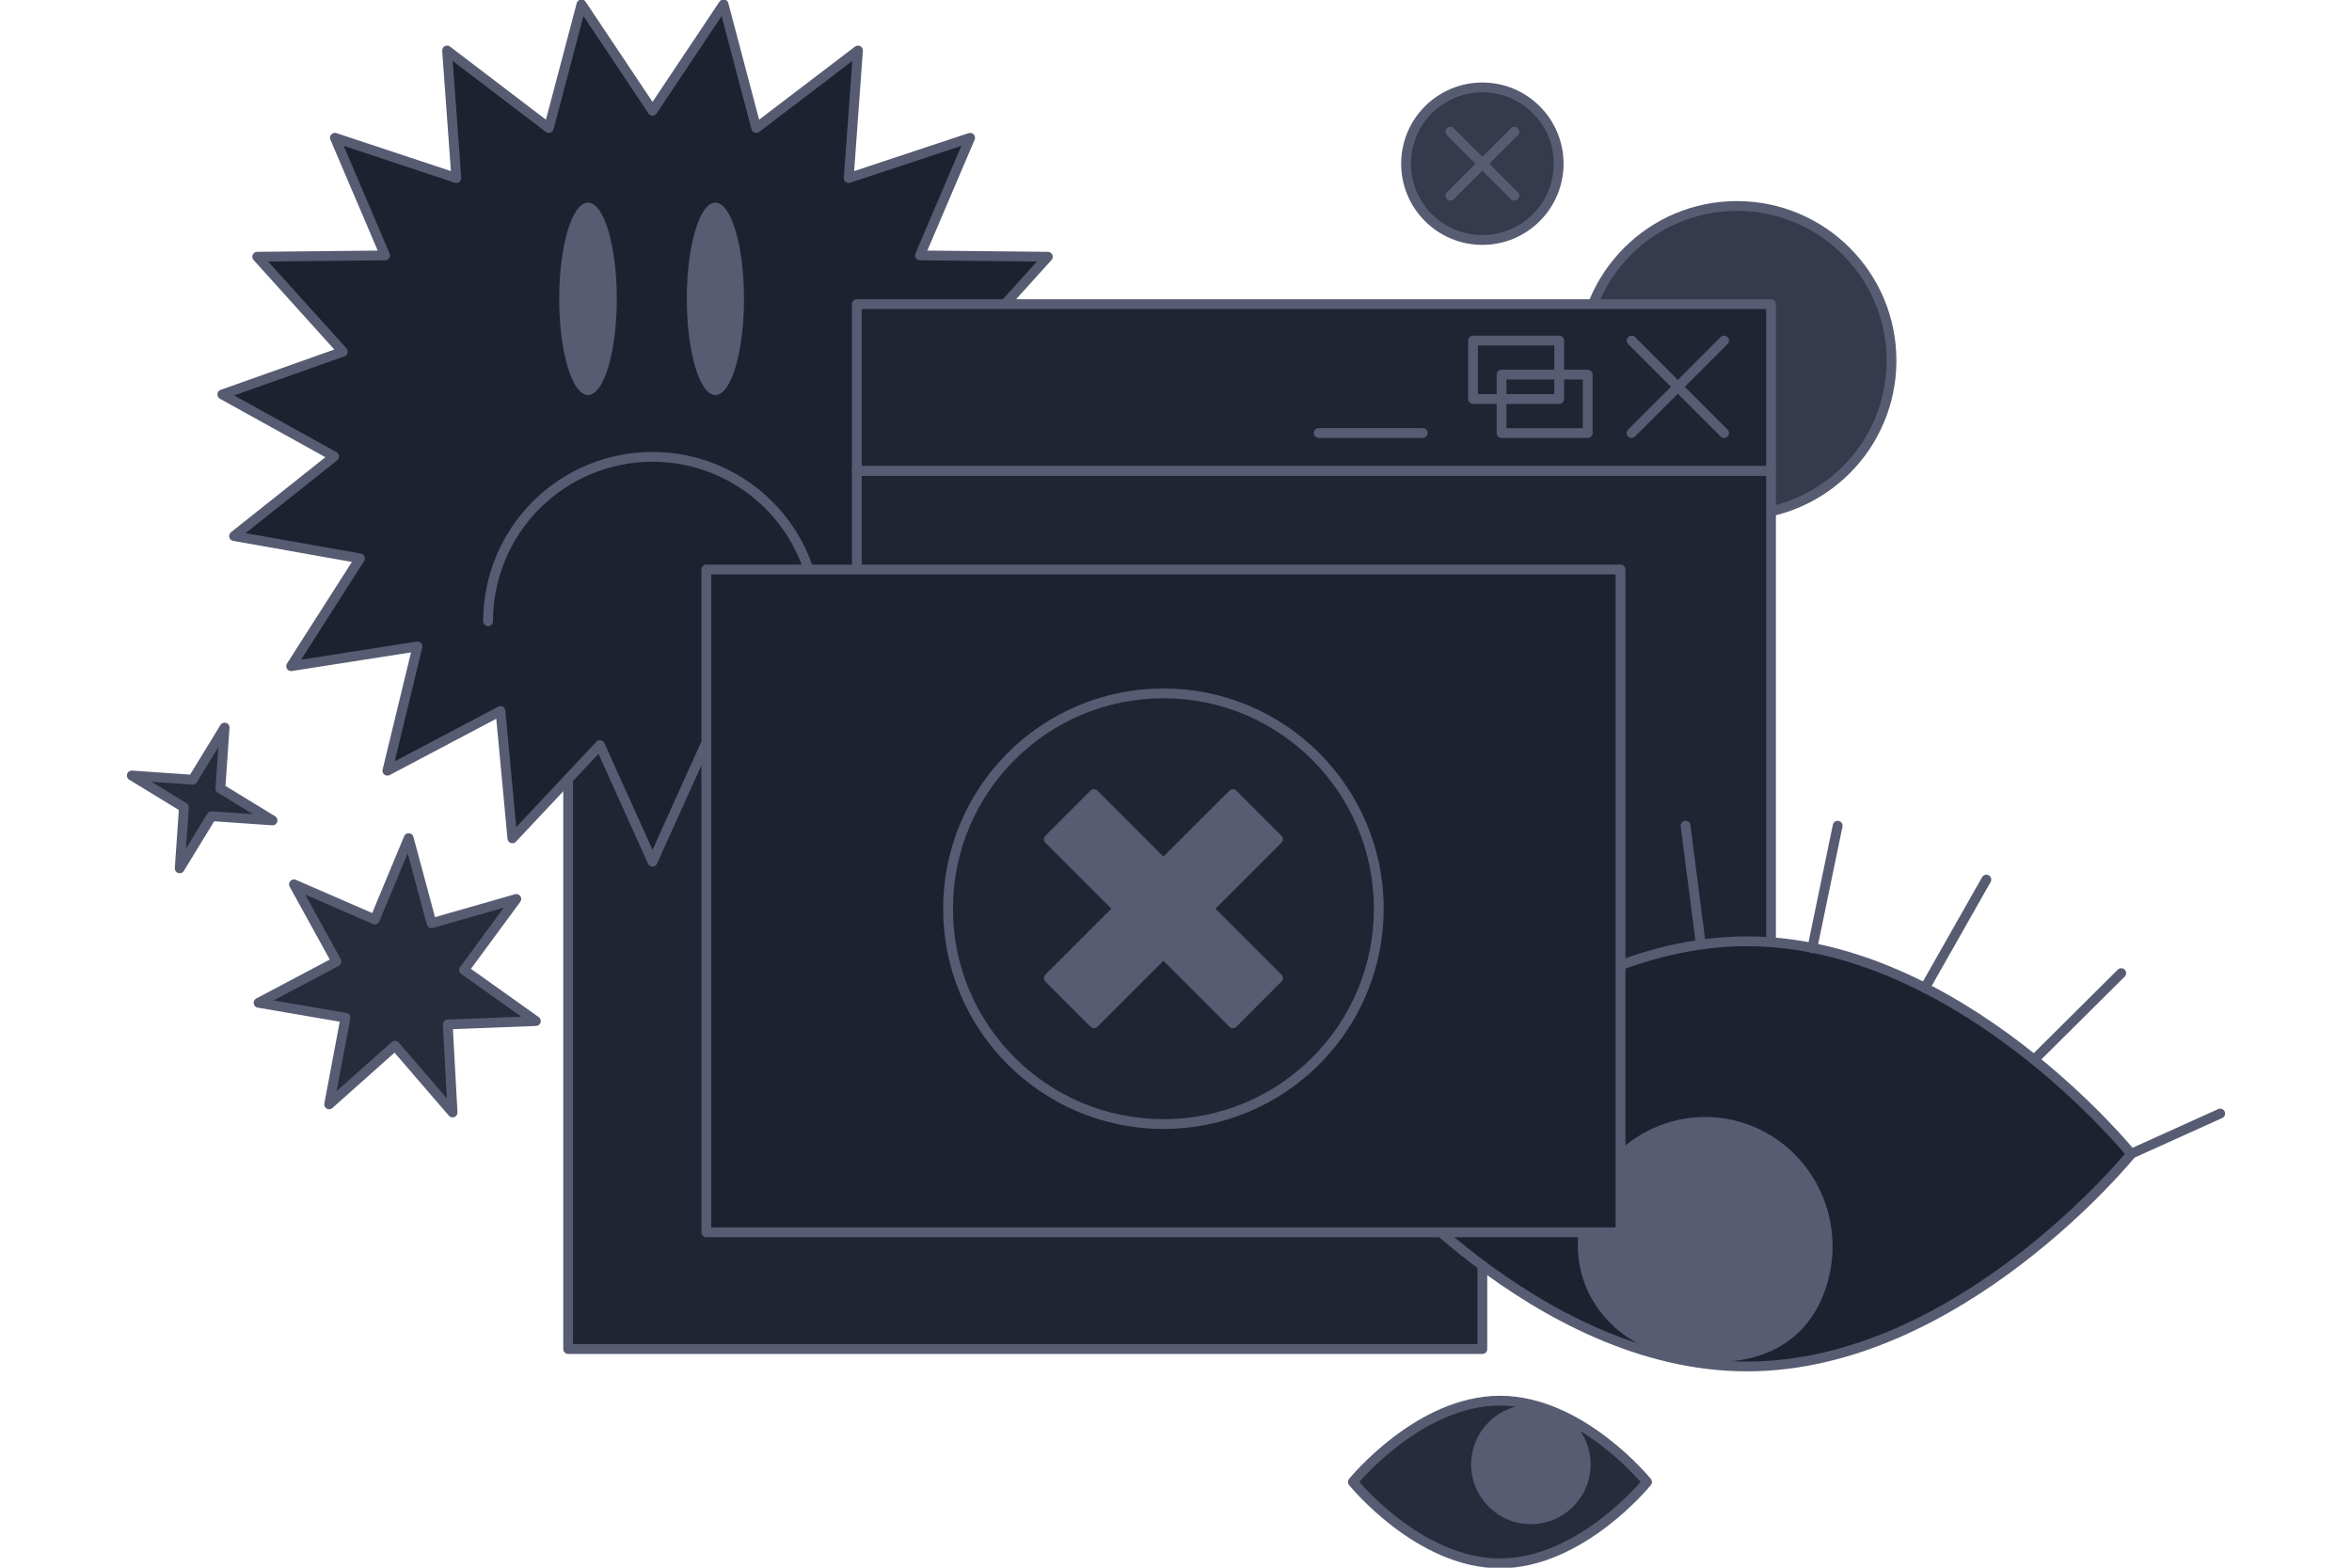 <svg width="240" height="160" viewBox="0 0 240 160" fill="none" xmlns="http://www.w3.org/2000/svg">
<g clip-path="url(#clip0_32632_91159)">
<path d="M177.237 52.574C185.949 52.574 193.011 45.511 193.011 36.799C193.011 28.086 185.949 21.023 177.237 21.023C168.524 21.023 161.462 28.086 161.462 36.799C161.462 45.511 168.524 52.574 177.237 52.574Z" fill="#363A4D" stroke="#575C72" stroke-linecap="round" stroke-linejoin="round"/>
<path d="M151.261 24.492C155.56 24.492 159.046 21.007 159.046 16.707C159.046 12.407 155.56 8.922 151.261 8.922C146.961 8.922 143.476 12.407 143.476 16.707C143.476 21.007 146.961 24.492 151.261 24.492Z" fill="#363A4D" stroke="#575C72" stroke-linecap="round" stroke-linejoin="round"/>
<path d="M151.261 70.039H57.975V137.687H151.261V70.039Z" fill="#212433" stroke="#575C72" stroke-linecap="round" stroke-linejoin="round"/>
<path d="M66.584 11.298L73.835 0.445L77.168 13.065L87.549 5.154L86.605 18.172L98.992 14.062L93.873 26.067L106.924 26.201L98.184 35.894L110.483 40.258L99.069 46.589L109.287 54.711L96.435 56.991L103.462 67.99L90.567 65.975L93.64 78.66L82.099 72.566L80.888 85.561L71.95 76.05L66.584 87.949L61.218 76.05L52.282 85.561L51.069 72.566L39.528 78.66L42.603 65.975L29.708 67.99L36.733 56.991L23.883 54.711L34.099 46.589L22.685 40.258L34.986 35.894L26.246 26.201L39.295 26.067L34.176 14.062L46.563 18.172L45.619 5.154L56 13.065L59.334 0.445L66.584 11.298Z" fill="#1E2130" stroke="#575C72" stroke-linecap="round" stroke-linejoin="round"/>
<path d="M49.803 63.407C49.803 58.956 51.571 54.687 54.718 51.54C57.865 48.393 62.133 46.625 66.584 46.625C71.034 46.625 75.302 48.393 78.449 51.54C81.596 54.687 83.364 58.956 83.364 63.407" fill="#1E2130"/>
<path d="M49.803 63.407C49.803 58.956 51.571 54.687 54.718 51.54C57.865 48.393 62.133 46.625 66.584 46.625C71.034 46.625 75.302 48.393 78.449 51.54C81.596 54.687 83.364 58.956 83.364 63.407" stroke="#575C72" stroke-linecap="round" stroke-linejoin="round"/>
<path d="M60 40.32C61.623 40.32 62.939 35.924 62.939 30.5C62.939 25.076 61.623 20.68 60 20.68C58.377 20.68 57.061 25.076 57.061 30.5C57.061 35.924 58.377 40.32 60 40.32Z" fill="#575C72"/>
<path d="M73 40.32C74.611 40.32 75.917 35.924 75.917 30.5C75.917 25.076 74.611 20.68 73 20.68C71.389 20.68 70.083 25.076 70.083 30.5C70.083 35.924 71.389 40.32 73 40.32Z" fill="#575C72"/>
<path d="M38.246 93.844L41.701 85.539L44.038 94.226L52.686 91.749L47.35 98.993L54.68 104.211L45.69 104.556L46.181 113.54L40.305 106.725L33.587 112.711L35.252 103.869L26.385 102.347L34.335 98.136L29.996 90.256L38.246 93.844Z" fill="#282B3B" stroke="#575C72" stroke-linecap="round" stroke-linejoin="round"/>
<path d="M19.667 79.579L22.919 74.258L22.488 80.48L27.809 83.733L21.587 83.302L18.336 88.623L18.767 82.401L13.446 79.148L19.667 79.579Z" fill="#282B3B" stroke="#575C72" stroke-linecap="round" stroke-linejoin="round"/>
<path d="M180.717 48.055H87.43V115.702H180.717V48.055Z" fill="#212433" stroke="#575C72" stroke-linecap="round" stroke-linejoin="round"/>
<path d="M180.717 31.039H87.43V48.048H180.717V31.039Z" fill="#212433" stroke="#575C72" stroke-linecap="round" stroke-linejoin="round"/>
<path d="M175.93 34.758L166.489 44.2" stroke="#575C72" stroke-linecap="round" stroke-linejoin="round"/>
<path d="M166.489 34.758L175.93 44.2" stroke="#575C72" stroke-linecap="round" stroke-linejoin="round"/>
<path d="M154.524 13.445L147.996 19.972" stroke="#575C72" stroke-linecap="round" stroke-linejoin="round"/>
<path d="M147.996 13.445L154.524 19.972" stroke="#575C72" stroke-linecap="round" stroke-linejoin="round"/>
<path d="M162.013 38.234H153.219V44.198H162.013V38.234Z" stroke="#575C72" stroke-linecap="round" stroke-linejoin="round"/>
<path d="M159.104 34.758H150.31V40.721H159.104V34.758Z" stroke="#575C72" stroke-linecap="round" stroke-linejoin="round"/>
<path d="M145.185 44.195H134.558" stroke="#575C72" stroke-linecap="round" stroke-linejoin="round"/>
<path d="M217.477 117.766C217.477 117.766 199.92 139.462 178.263 139.462C156.606 139.462 139.05 117.766 139.05 117.766C139.05 117.766 156.606 96.07 178.263 96.07C199.92 96.07 217.477 117.766 217.477 117.766Z" fill="#1E2130" stroke="#575C72" stroke-linecap="round" stroke-linejoin="round"/>
<path d="M186.545 130.673C184.661 137.714 178.35 140.161 170.847 138.501C163.827 136.953 159.564 130.785 161.445 123.745C162.349 120.365 164.539 117.487 167.532 115.747C170.525 114.006 174.076 113.544 177.405 114.462C180.733 115.381 183.566 117.605 185.28 120.645C186.994 123.685 187.449 127.292 186.545 130.673Z" fill="#575C72"/>
<path d="M138.05 151.255C138.05 151.255 144.767 142.953 153.057 142.953C161.347 142.953 168.065 151.255 168.065 151.255C168.065 151.255 161.347 159.558 153.057 159.558C144.767 159.558 138.05 151.255 138.05 151.255Z" fill="#282B3B" stroke="#575C72" stroke-linecap="round" stroke-linejoin="round"/>
<path d="M156.211 155.558C159.577 155.558 162.306 152.829 162.306 149.463C162.306 146.096 159.577 143.367 156.211 143.367C152.844 143.367 150.115 146.096 150.115 149.463C150.115 152.829 152.844 155.558 156.211 155.558Z" fill="#575C72"/>
<path d="M184.926 96.79L187.517 84.273" stroke="#575C72" stroke-linecap="round" stroke-linejoin="round"/>
<path d="M196.417 100.832L202.689 89.773" stroke="#575C72" stroke-linecap="round" stroke-linejoin="round"/>
<path d="M207.879 107.841L216.451 99.32" stroke="#575C72" stroke-linecap="round" stroke-linejoin="round"/>
<path d="M217.379 117.794L226.554 113.648" stroke="#575C72" stroke-linecap="round" stroke-linejoin="round"/>
<path d="M165.359 58.125H72.073V125.773H165.359V58.125Z" fill="#1E2130" stroke="#575C72" stroke-linecap="round" stroke-linejoin="round"/>
<path d="M118.716 114.722C130.854 114.722 140.693 104.882 140.693 92.744C140.693 80.606 130.854 70.766 118.716 70.766C106.579 70.766 96.739 80.606 96.739 92.744C96.739 104.882 106.579 114.722 118.716 114.722Z" fill="#212433" stroke="#575C72" stroke-linecap="round" stroke-linejoin="round"/>
<path d="M123.323 92.74L130.409 99.827L125.803 104.44L118.716 97.353L111.63 104.44L107.023 99.827L114.111 92.74L107.023 85.653L111.63 81.047L118.716 88.134L125.803 81.047L130.409 85.653L123.323 92.74Z" fill="#575C72" stroke="#575C72" stroke-linecap="round" stroke-linejoin="round"/>
<path d="M173.556 96.407L171.996 84.273" stroke="#575C72" stroke-linecap="round" stroke-linejoin="round"/>
</g>
<defs>
<clipPath id="clip0_32632_91159">
<rect width="240" height="160" fill="white"/>
</clipPath>
</defs>
</svg>
